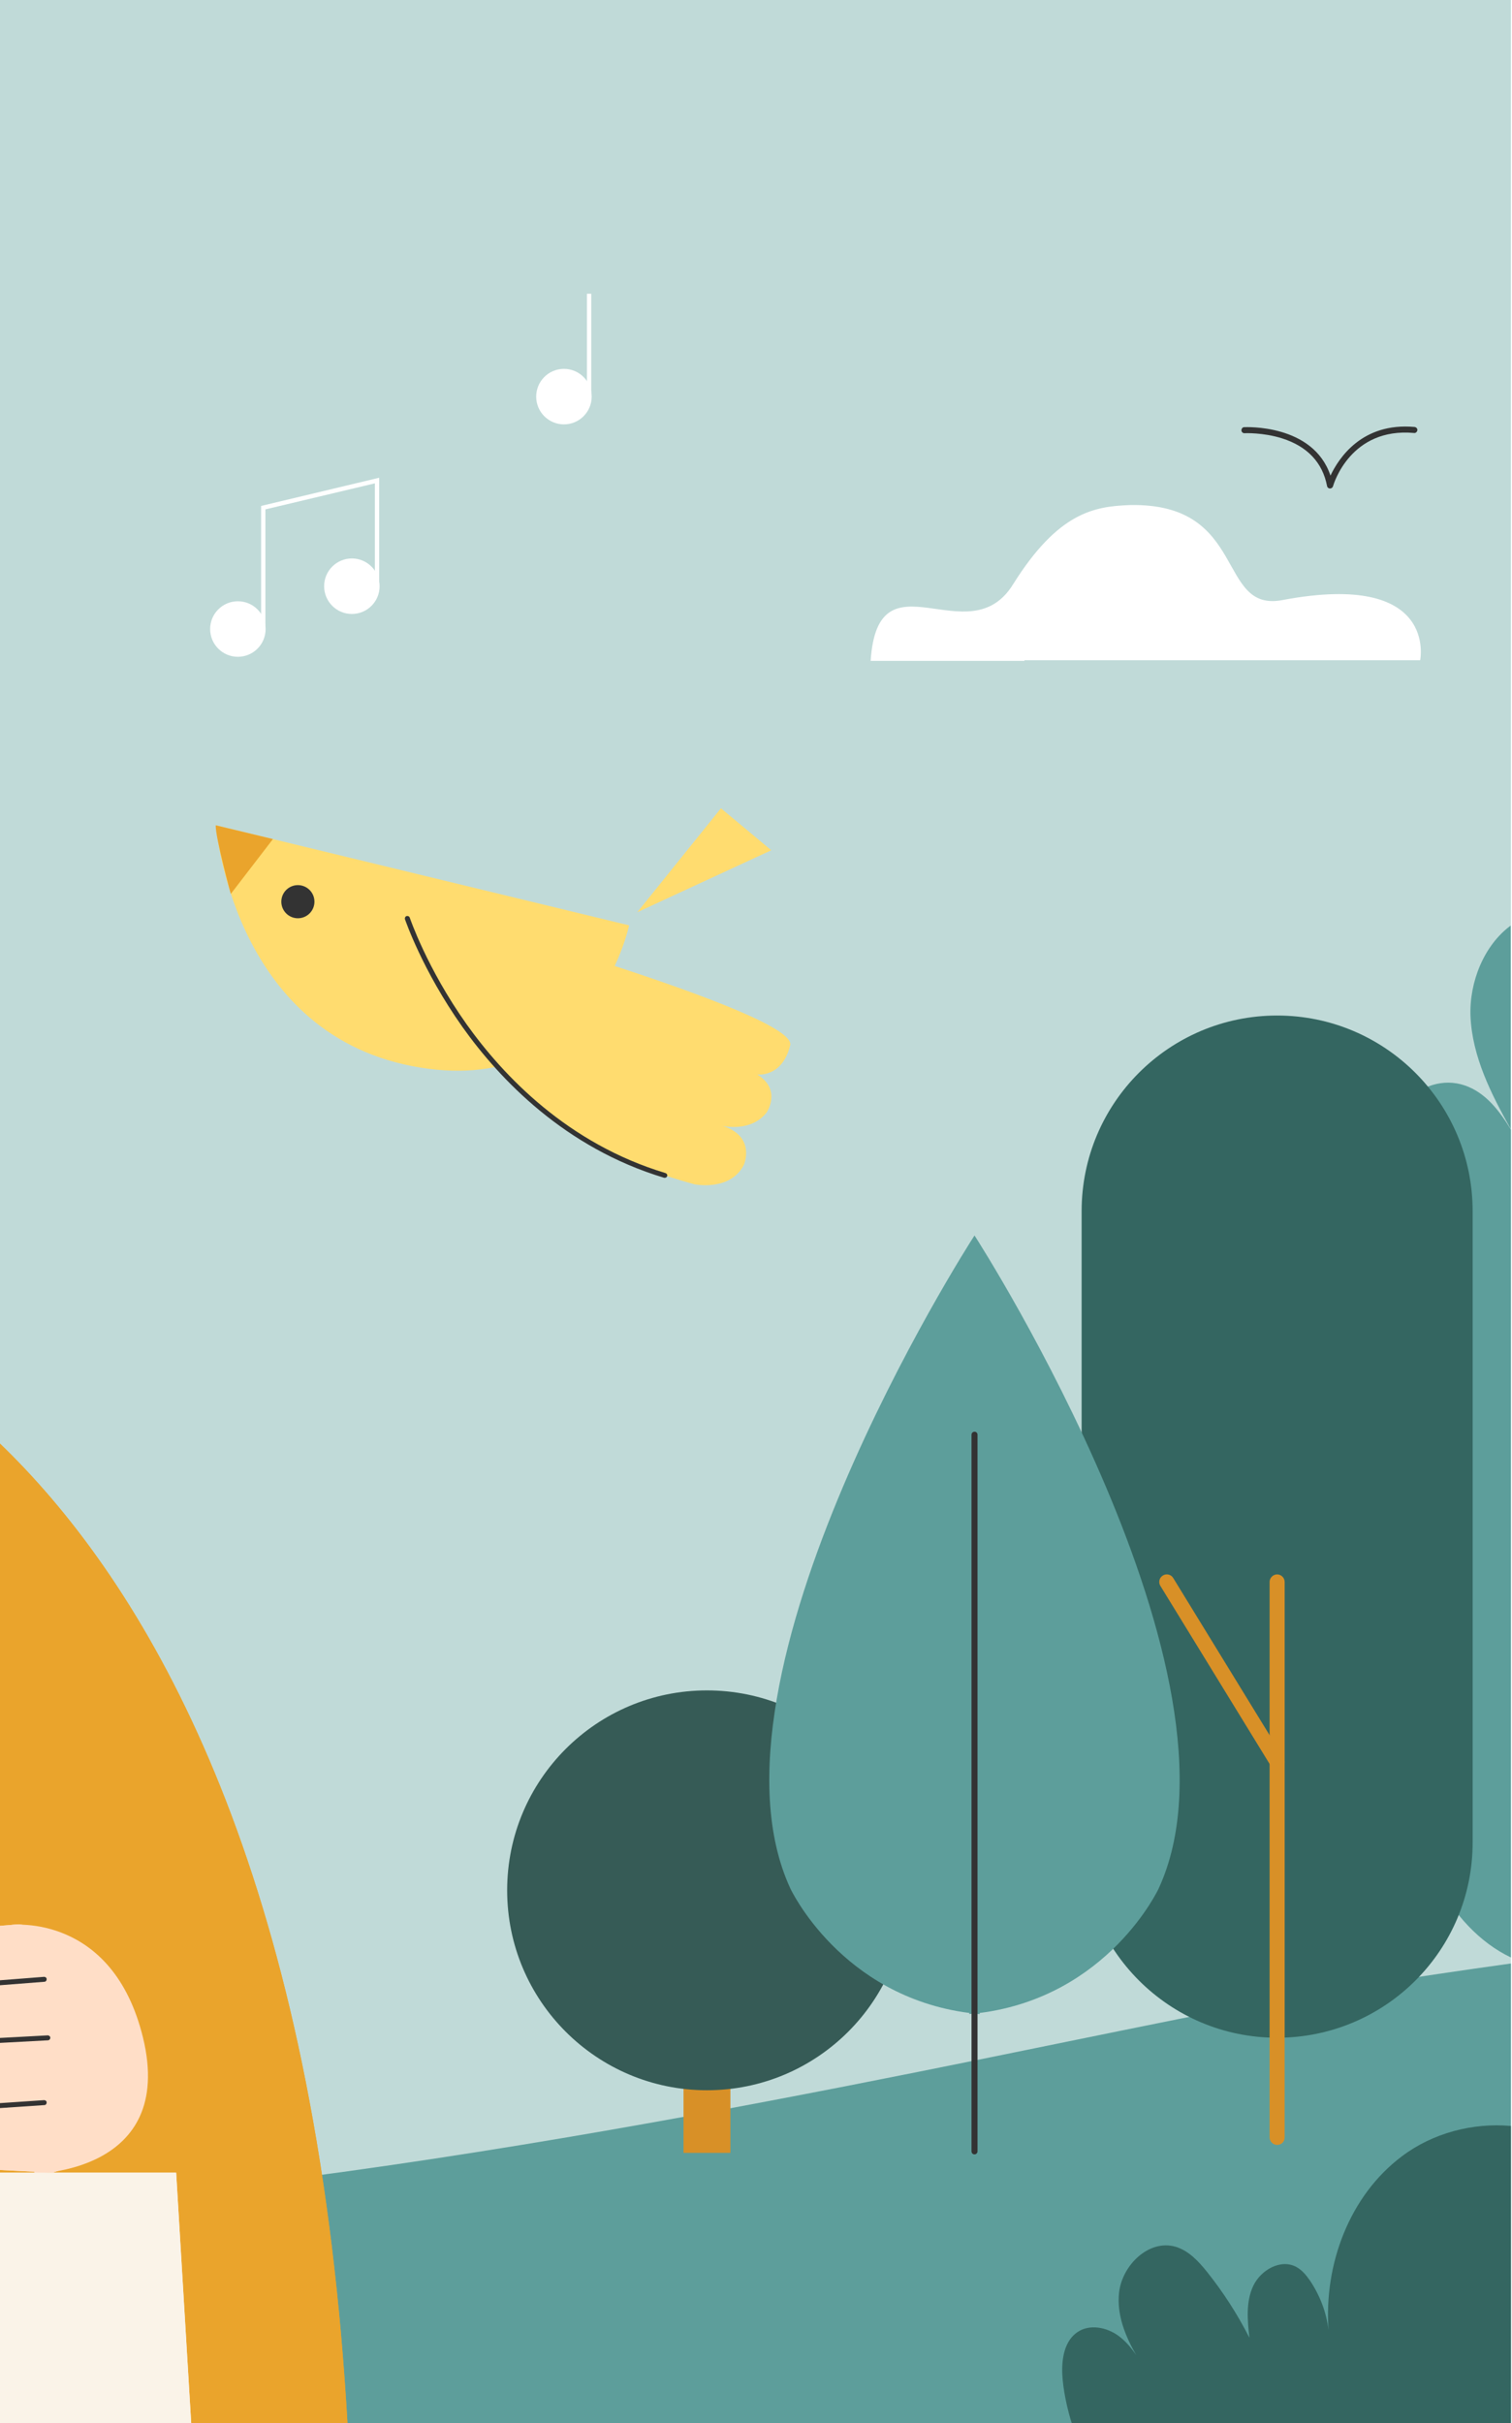 <?xml version="1.0" encoding="utf-8"?>
<!-- Generator: Adobe Illustrator 24.0.1, SVG Export Plug-In . SVG Version: 6.00 Build 0)  -->
<svg version="1.1" id="Capa_1" xmlns="http://www.w3.org/2000/svg" xmlns:xlink="http://www.w3.org/1999/xlink" x="0px" y="0px"
	 viewBox="0 0 703 1126" style="enable-background:new 0 0 703 1126;" xml:space="preserve">
<style type="text/css">
	.st0{fill:#C0DAD8;}
	.st1{fill:#5D9E9B;}
	.st2{fill:#EAA42C;}
	.st3{fill:#FFDEC7;}
	.st4{fill:#FFFFFF;}
	.st5{fill:#FAF3E8;}
	.st6{fill:none;stroke:#333333;stroke-width:2.5;stroke-linecap:round;stroke-miterlimit:10;}
	.st7{fill:#365B56;}
	.st8{fill:none;stroke:#365B56;stroke-width:1.702;stroke-miterlimit:10;}
	.st9{fill:none;}
	.st10{fill:#FFDC6F;}
	.st11{fill:none;stroke:#333333;stroke-width:1.366;stroke-linecap:round;stroke-miterlimit:10;}
	.st12{fill:#333333;}
	.st13{fill:none;stroke:#333333;stroke-width:1.444;stroke-linecap:round;stroke-miterlimit:10;}
	.st14{fill:#AF754E;}
	.st15{fill:#97623E;}
	.st16{fill:#222222;}
	.st17{fill:#FCCDAC;}
	.st18{fill:#467C75;}
	.st19{fill:#EDB24C;}
	.st20{fill:#F1A74A;}
	.st21{fill:#5D9D9A;}
	.st22{fill:#E9A32C;}
	.st23{fill:#D38013;}
	.st24{fill:#6D5235;}
	.st25{fill:#D89027;}
	.st26{fill:#B2D3D0;}
	.st27{fill:#468480;}
	.st28{clip-path:url(#SVGID_3_);}
	.st29{clip-path:url(#SVGID_5_);}
	.st30{fill:#A9C9C5;}
	.st31{fill:#3E6D68;}
	.st32{fill:none;stroke:#D89027;stroke-width:3.777;stroke-miterlimit:10;}
	.st33{fill:#346661;}
	.st34{fill:none;stroke:#D89027;stroke-width:3.071;stroke-miterlimit:10;}
	.st35{fill:none;stroke:#467C75;stroke-width:4.623;stroke-miterlimit:10;}
	.st36{fill:none;stroke:#333333;stroke-width:3.323;stroke-linecap:round;stroke-miterlimit:10;}
	.st37{fill:none;stroke:#222222;stroke-width:9.969;stroke-linecap:round;stroke-miterlimit:10;}
	.st38{fill:none;stroke:#333333;stroke-width:3.009;stroke-linecap:round;stroke-miterlimit:10;}
	.st39{fill:none;stroke:#365B56;stroke-width:1.407;stroke-miterlimit:10;}
	.st40{filter:url(#Adobe_OpacityMaskFilter);}
	.st41{mask:url(#SVGID_6_);fill:#C0DAD8;}
	.st42{fill:#EFA53A;}
	.st43{fill:#B3BDBC;}
	.st44{fill:none;stroke:#E5BE8C;stroke-width:4.356;stroke-linecap:round;stroke-miterlimit:10;}
	.st45{fill:#E5BE8C;}
	.st46{fill:#9DAAA9;}
	.st47{clip-path:url(#SVGID_14_);}
	.st48{clip-path:url(#SVGID_16_);}
	.st49{fill:none;stroke:#E1A647;stroke-miterlimit:10;}
	.st50{fill:#FFDAC6;}
	.st51{fill:#212121;}
	.st52{fill:none;stroke:#333333;stroke-width:1.676;stroke-linecap:round;stroke-miterlimit:10;}
	.st53{fill:none;stroke:#468480;stroke-width:2.146;stroke-linecap:round;stroke-linejoin:round;stroke-miterlimit:10;}
	.st54{clip-path:url(#SVGID_18_);}
	.st55{fill:none;stroke:#333333;stroke-width:1.268;stroke-linecap:round;stroke-miterlimit:10;}
	.st56{fill:none;stroke:#333333;stroke-width:1.148;stroke-linecap:round;stroke-miterlimit:10;}
	.st57{fill:none;stroke:#333333;stroke-width:1.429;stroke-linecap:round;stroke-miterlimit:10;}
	.st58{fill:none;stroke:#212121;stroke-width:4.288;stroke-linecap:round;stroke-miterlimit:10;}
	.st59{fill:none;stroke:#468480;stroke-width:1.83;stroke-linecap:round;stroke-linejoin:round;stroke-miterlimit:10;}
	.st60{fill:none;stroke:#333333;stroke-width:1.382;stroke-linecap:round;stroke-miterlimit:10;}
	.st61{fill:none;stroke:#468480;stroke-width:2.202;stroke-linecap:round;stroke-linejoin:round;stroke-miterlimit:10;}
	.st62{clip-path:url(#SVGID_20_);}
	.st63{fill:none;stroke:#333333;stroke-width:1.623;stroke-linecap:round;stroke-miterlimit:10;}
	.st64{fill:none;stroke:#FFFFFF;stroke-width:1.429;stroke-linecap:round;stroke-miterlimit:10;}
	.st65{clip-path:url(#SVGID_22_);fill:#5D9E9B;}
	.st66{fill:none;stroke:#333333;stroke-width:2;stroke-linecap:round;stroke-miterlimit:10;}
	.st67{fill:none;stroke:#D89027;stroke-width:4.454;stroke-miterlimit:10;}
	.st68{fill:none;stroke:#333333;stroke-width:2.315;stroke-linecap:round;stroke-miterlimit:10;}
	.st69{clip-path:url(#SVGID_24_);fill:none;stroke:#D89027;stroke-width:4.454;stroke-miterlimit:10;}
	.st70{clip-path:url(#SVGID_26_);}
	.st71{clip-path:url(#SVGID_28_);fill:#5D9E9B;}
	.st72{fill:none;stroke:#333333;stroke-width:2.853;stroke-linecap:round;stroke-linejoin:round;stroke-miterlimit:10;}
	.st73{fill:none;stroke:#FFFFFF;stroke-width:2;stroke-miterlimit:10;}
	.st74{clip-path:url(#SVGID_30_);fill:#346661;}
	.st75{clip-path:url(#SVGID_30_);fill:#5D9E9B;}
	.st76{fill:none;stroke:#D89027;stroke-width:7;stroke-linecap:round;stroke-miterlimit:10;}
	.st77{clip-path:url(#SVGID_32_);fill:none;stroke:#D89027;stroke-width:4.454;stroke-miterlimit:10;}
	.st78{fill:none;stroke:#222222;stroke-width:8.559;stroke-linecap:round;stroke-miterlimit:10;}
	.st79{fill:none;stroke:#333333;stroke-width:2.853;stroke-linecap:round;stroke-miterlimit:10;}
	.st80{fill:none;stroke:#333333;stroke-width:2.583;stroke-linecap:round;stroke-miterlimit:10;}
	.st81{fill:#728482;}
	.st82{clip-path:url(#SVGID_34_);}
	.st83{fill:#637572;}
	.st84{fill:none;stroke:#333333;stroke-width:1.762;stroke-linecap:round;stroke-miterlimit:10;}
	.st85{fill:none;stroke:#728482;stroke-width:1.762;stroke-linecap:round;stroke-miterlimit:10;}
	.st86{clip-path:url(#SVGID_36_);}
	.st87{fill:none;stroke:#637572;stroke-width:1.762;stroke-linecap:round;stroke-miterlimit:10;}
	.st88{fill:none;stroke:#333333;stroke-width:1.568;stroke-linecap:round;stroke-miterlimit:10;}
	.st89{fill:none;stroke:#365B56;stroke-width:0.949;stroke-miterlimit:10;}
	.st90{fill:none;stroke:#333333;stroke-width:1.628;stroke-linecap:round;stroke-miterlimit:10;}
	.st91{fill:none;stroke:#468480;stroke-width:1.541;stroke-linecap:round;stroke-linejoin:round;stroke-miterlimit:10;}
	.st92{fill:none;stroke:#468480;stroke-width:1.491;stroke-linecap:round;stroke-linejoin:round;stroke-miterlimit:10;}
	.st93{fill:none;stroke:#5D9E9B;stroke-width:3;stroke-miterlimit:10;}
</style>
<g>
	<rect x="-1" y="-1.9" class="st0" width="703.5" height="1129.7"/>
</g>
<g>
	<g>
		<path class="st1" d="M702.5,524.9c-5.4-8.8-11.8-17.2-21.4-20.5c-20.4-7-41.1,15.3-41.2,36.9c-0.1,33.2,28,49.2,24.6,82.7
			c-3,29.6-9.4,223.6,3.8,250.3c7.4,15.1,19.8,28.5,34.2,35.3V524.9z"/>
	</g>
	<g>
		<path class="st1" d="M683.7,472.2c0.8,18.7,9.5,36,18.7,52.4v-94.5C690,439.2,683.1,456.3,683.7,472.2z"/>
	</g>
</g>
<g>
	<path class="st1" d="M572.9,933.3c-126.2,24.4-358.2,78.1-573.9,93v101.6h703.5V912.4C657.3,918.7,611.5,925.8,572.9,933.3z"/>
</g>
<g>
	<path class="st2" d="M-112.2,604.6c0,0,247,42,273.9,523.9c0,0-122.9-1.1-206.4-2.5L-112.2,604.6z"/>
</g>
<g>
	<path class="st2" d="M-150.2,1126.5V594.1c0,0,78.2,18.5,101,41.3c22.8,22.8,56.3,491.1,56.3,491.1H-150.2z"/>
</g>
<g>
	<rect x="-1" y="-1.9" class="st9" width="703.5" height="1129.7"/>
</g>
<g>
	<path class="st2" d="M-112.2,604.6c0,0,247,42,273.9,523.9c0,0-122.9-1.1-206.4-2.5L-112.2,604.6z"/>
</g>
<g>
	<path class="st2" d="M-150.2,1126.5V594.1c0,0,78.2,18.5,101,41.3c22.8,22.8,56.3,491.1,56.3,491.1H-150.2z"/>
</g>
<g>
	<polygon class="st5" points="-34.3,1009.6 81.9,1009.6 89,1127.8 -27.1,1126.5 	"/>
</g>
<g>
	<g>
		<path class="st4" d="M476.3,306.8h184c0,0,8.6-41.6-63.8-28c-31.1,6.2-16-45.3-71.2-44.1c-16.6,0.6-33.3,3.4-54.2,36.7
			c-20.6,33.6-62.9-16-66.3,35.7h71.5V306.8z"/>
	</g>
</g>
<g>
	<path class="st12" d="M618.4,227C618.4,227,618.4,227,618.4,227c-0.7,0-1.3-0.5-1.4-1.2c-2.1-10.9-9.2-18.4-20.9-22.1
		c-8.9-2.8-17.3-2.4-17.4-2.4c-0.8,0.1-1.5-0.6-1.5-1.3c0-0.8,0.5-1.5,1.3-1.5c0.3,0,32-1.7,40.1,22.5c3.8-8,14.6-24.8,39.1-22.6
		c0.8,0.1,1.4,0.8,1.3,1.5c-0.1,0.8-0.8,1.4-1.5,1.3c-29.5-2.7-37.4,23.6-37.7,24.7C619.6,226.6,619,227,618.4,227z"/>
</g>
<g>
	<rect x="317.8" y="947.3" class="st25" width="21.8" height="53.1"/>
</g>
<g>
	<circle class="st7" cx="328.7" cy="878.4" r="92.9"/>
</g>
<g>
	<g>
		<path class="st10" d="M292.5,430l-192.1-46.5c0,0,7.2,95.6,91.2,111.9C275.5,511.7,292.5,430,292.5,430z"/>
	</g>
	<g>
		<polygon class="st10" points="358.6,395.1 335.2,375.6 296.3,423.9 		"/>
	</g>
	<g>
		<circle class="st12" cx="138.5" cy="419" r="7.7"/>
	</g>
	<g>
		<path class="st2" d="M126.9,389.9l-19.6,25.5c0,0-7.2-26.4-7-31.9L126.9,389.9z"/>
	</g>
</g>
<g>
	<path class="st10" d="M196.4,421.9c0,0,9.7,96.8,126.4,128.4c0,0,16.8,3.5,23.1-9.1c0,0,5.7-13.1-9.9-18c0,0,13.1,3.1,20.4-6.2
		c0,0,7.3-10.5-4.3-17.7c0,0,11.6,1.6,15.3-13.6C371.1,470.4,196.4,421.9,196.4,421.9z"/>
</g>
<g>
	<path class="st12" d="M309.1,547.3c-0.1,0-0.2,0-0.3,0c-46.2-13.9-76.5-45.8-93.8-70.1c-18.7-26.4-26.6-49.8-26.7-50
		c-0.2-0.6,0.1-1.3,0.7-1.5c0.6-0.2,1.3,0.1,1.5,0.7c0.1,0.2,7.9,23.4,26.4,49.5c17.1,24,47,55.5,92.5,69.2c0.6,0.2,1,0.8,0.8,1.4
		C310.1,547,309.6,547.3,309.1,547.3z"/>
</g>
<g>
	<circle class="st4" cx="110.6" cy="292.3" r="12.9"/>
</g>
<g>
	<circle class="st4" cx="163.6" cy="272.4" r="12.9"/>
</g>
<g>
	<circle class="st4" cx="262.2" cy="184.3" r="12.9"/>
</g>
<g>
	<polygon class="st4" points="123.4,290.7 121.4,290.7 121.4,235.1 176.3,222 176.3,271.5 174.3,271.5 174.3,224.6 123.4,236.7 	"/>
</g>
<g>
	<rect x="272.9" y="136.5" class="st4" width="2" height="46.3"/>
</g>
<g>
	<path class="st33" d="M593.8,946.9L593.8,946.9c-50.2,0-90.9-40.7-90.9-90.9V562.8c0-50.2,40.7-90.9,90.9-90.9h0
		c50.2,0,90.9,40.7,90.9,90.9V856C684.8,906.2,644.1,946.9,593.8,946.9z"/>
</g>
<g>
	<path class="st25" d="M593.8,996.7c-1.9,0-3.5-1.6-3.5-3.5V735.1c0-1.9,1.6-3.5,3.5-3.5s3.5,1.6,3.5,3.5v258.1
		C597.3,995.2,595.8,996.7,593.8,996.7z"/>
</g>
<g>
	<path class="st25" d="M593.8,822.2c-1.2,0-2.3-0.6-3-1.7l-51.3-83.6c-1-1.6-0.5-3.8,1.2-4.8c1.6-1,3.8-0.5,4.8,1.2l51.3,83.6
		c1,1.6,0.5,3.8-1.2,4.8C595.1,822,594.5,822.2,593.8,822.2z"/>
</g>
<g>
	<path class="st3" d="M-68.2,900.4l76.9-6.2c0,0,19,2,21.3,13c0,0,1.3,12.7-11.2,15.1c0,0,17-6.1,19.6,9.5c0,0,2.5,15.2-15.5,17.1
		c0,0,13.1-10.1,19.7,6.5c0,0,7.6,15.9-16.2,19.9c0,0,14.7-3.6,17.1,12.4c0,0,4.6,15.1-19.2,21.9l-76.5-3.9c0,0-17.4,0.9-19.4-11.3
		c0,0-2-10.2,7.8-11.6c0,0-21.7,1.9-21.3-16.4c0,0,0.6-12.8,10.3-13.8c0,0-9.4-0.1-11.4-11.9c-1.9-11.8,10.2-15,10.2-15
		s-8.6-2.4-8-11.9S-75.3,901.2-68.2,900.4z"/>
</g>
<g>
	<path class="st1" d="M453.1,574.1l0-0.1C453.1,573.9,453.1,574,453.1,574.1c-0.1-0.1-0.1-0.1-0.1-0.1L453.1,574.1
		c-3.4,5.1-131.2,205.2-85.6,303.5c0,0,23.4,50.1,83.2,57.8l0,0.5c0.8-0.1,1.6-0.2,2.4-0.2c0.8,0.1,1.6,0.2,2.4,0.2l0-0.5
		c59.9-7.7,83.2-57.8,83.2-57.8C584.2,779.3,456.4,579.2,453.1,574.1z"/>
</g>
<g>
	<path class="st12" d="M453.1,1001.1c-0.8,0-1.4-0.6-1.4-1.4v-333c0-0.8,0.6-1.4,1.4-1.4s1.4,0.6,1.4,1.4v333
		C454.5,1000.4,453.9,1001.1,453.1,1001.1z"/>
</g>
<g>
	<path class="st12" d="M-71.6,928.1c-0.6,0-1.1-0.5-1.2-1.1c0-0.6,0.4-1.2,1.1-1.2l92.2-7.2c0.6,0,1.2,0.4,1.2,1.1
		c0,0.6-0.4,1.2-1.1,1.2L-71.6,928.1C-71.5,928.1-71.5,928.1-71.6,928.1z"/>
</g>
<g>
	<path class="st12" d="M-74.5,953.3c-0.6,0-1.1-0.5-1.2-1.1c0-0.6,0.5-1.2,1.1-1.2l96.8-5.2c0.6,0,1.2,0.5,1.2,1.1s-0.5,1.2-1.1,1.2
		L-74.5,953.3C-74.5,953.3-74.5,953.3-74.5,953.3z"/>
</g>
<g>
	<path class="st12" d="M-63.8,983.9c-0.6,0-1.1-0.5-1.2-1.1c0-0.6,0.4-1.2,1.1-1.2l84.4-5.7c0.6,0,1.2,0.4,1.2,1.1
		c0,0.6-0.4,1.2-1.1,1.2L-63.8,983.9C-63.7,983.9-63.8,983.9-63.8,983.9z"/>
</g>
<g>
	<defs>
		<path id="SVGID_15_" d="M-150.2,1126.5V594.1c0,0,78.2,18.5,101,41.3c22.8,22.8,56.3,491.1,56.3,491.1H-150.2z"/>
	</defs>
	<clipPath id="SVGID_3_">
		<use xlink:href="#SVGID_15_"  style="overflow:visible;"/>
	</clipPath>
</g>
<g>
	<path class="st3" d="M5.2,894.5c0,0,47.1-5.8,61.3,52.4c15.3,63-50.5,63.1-50.5,63.1"/>
</g>
<g>
	<polygon class="st5" points="-34.3,1009.6 81.9,1009.6 89,1127.8 -27.1,1126.5 	"/>
</g>
<g>
	<path class="st3" d="M-68.2,900.4l76.9-6.2c0,0,19,2,21.3,13c0,0,1.3,12.7-11.2,15.1c0,0,17-6.1,19.6,9.5c0,0,2.5,15.2-15.5,17.1
		c0,0,13.1-10.1,19.7,6.5c0,0,7.6,15.9-16.2,19.9c0,0,14.7-3.6,17.1,12.4c0,0,4.6,15.1-19.2,21.9l-76.5-3.9c0,0-17.4,0.9-19.4-11.3
		c0,0-2-10.2,7.8-11.6c0,0-21.7,1.9-21.3-16.4c0,0,0.6-12.8,10.3-13.8c0,0-9.4-0.1-11.4-11.9c-1.9-11.8,10.2-15,10.2-15
		s-8.6-2.4-8-11.9S-75.3,901.2-68.2,900.4z"/>
</g>
<g>
	<path class="st12" d="M-71.6,928.1c-0.6,0-1.1-0.5-1.2-1.1c0-0.6,0.4-1.2,1.1-1.2l92.2-7.2c0.6,0,1.2,0.4,1.2,1.1
		c0,0.6-0.4,1.2-1.1,1.2L-71.6,928.1C-71.5,928.1-71.5,928.1-71.6,928.1z"/>
</g>
<g>
	<path class="st12" d="M-74.5,953.3c-0.6,0-1.1-0.5-1.2-1.1c0-0.6,0.5-1.2,1.1-1.2l96.8-5.2c0.6,0,1.2,0.5,1.2,1.1s-0.5,1.2-1.1,1.2
		L-74.5,953.3C-74.5,953.3-74.5,953.3-74.5,953.3z"/>
</g>
<g>
	<path class="st12" d="M-63.8,983.9c-0.6,0-1.1-0.5-1.2-1.1c0-0.6,0.4-1.2,1.1-1.2l84.4-5.7c0.6,0,1.2,0.4,1.2,1.1
		c0,0.6-0.4,1.2-1.1,1.2L-63.8,983.9C-63.7,983.9-63.8,983.9-63.8,983.9z"/>
</g>
<g>
	<defs>
		<path id="SVGID_25_" d="M-150.2,1126.5V594.1c0,0,78.2,18.5,101,41.3c22.8,22.8,56.3,491.1,56.3,491.1H-150.2z"/>
	</defs>
	<clipPath id="SVGID_5_">
		<use xlink:href="#SVGID_25_"  style="overflow:visible;"/>
	</clipPath>
</g>
<rect x="-1845.7" y="-1755.9" class="st93" width="4282.2" height="5728.2"/>
<g>
	<path class="st33" d="M702.5,987.9c-17.8-1.6-36.4,3.3-50.7,14.1c-24.4,18.3-36.3,50.3-34.1,80.7c-1-8.3-4.1-16.3-8.8-23.2
		c-1.7-2.4-3.6-4.7-6.2-6.1c-7.2-3.9-16.5,1.4-20,8.8c-3.5,7.4-2.7,16-1.8,24.1c-5.5-10.8-12.1-21.1-19.7-30.6
		c-4-5-8.6-9.9-14.7-11.7c-12.4-3.5-24.8,8.6-26.2,21.4c-1.1,10.2,2.8,20,8,29c-2.3-3.4-5-6.6-8.3-9c-5.5-4-13.3-5.5-18.9-1.8
		c-6.1,4-7.5,12.2-7.2,19.5c0.3,6.8,2.1,16.1,5,24.8h203.6V987.9z"/>
</g>
</svg>

